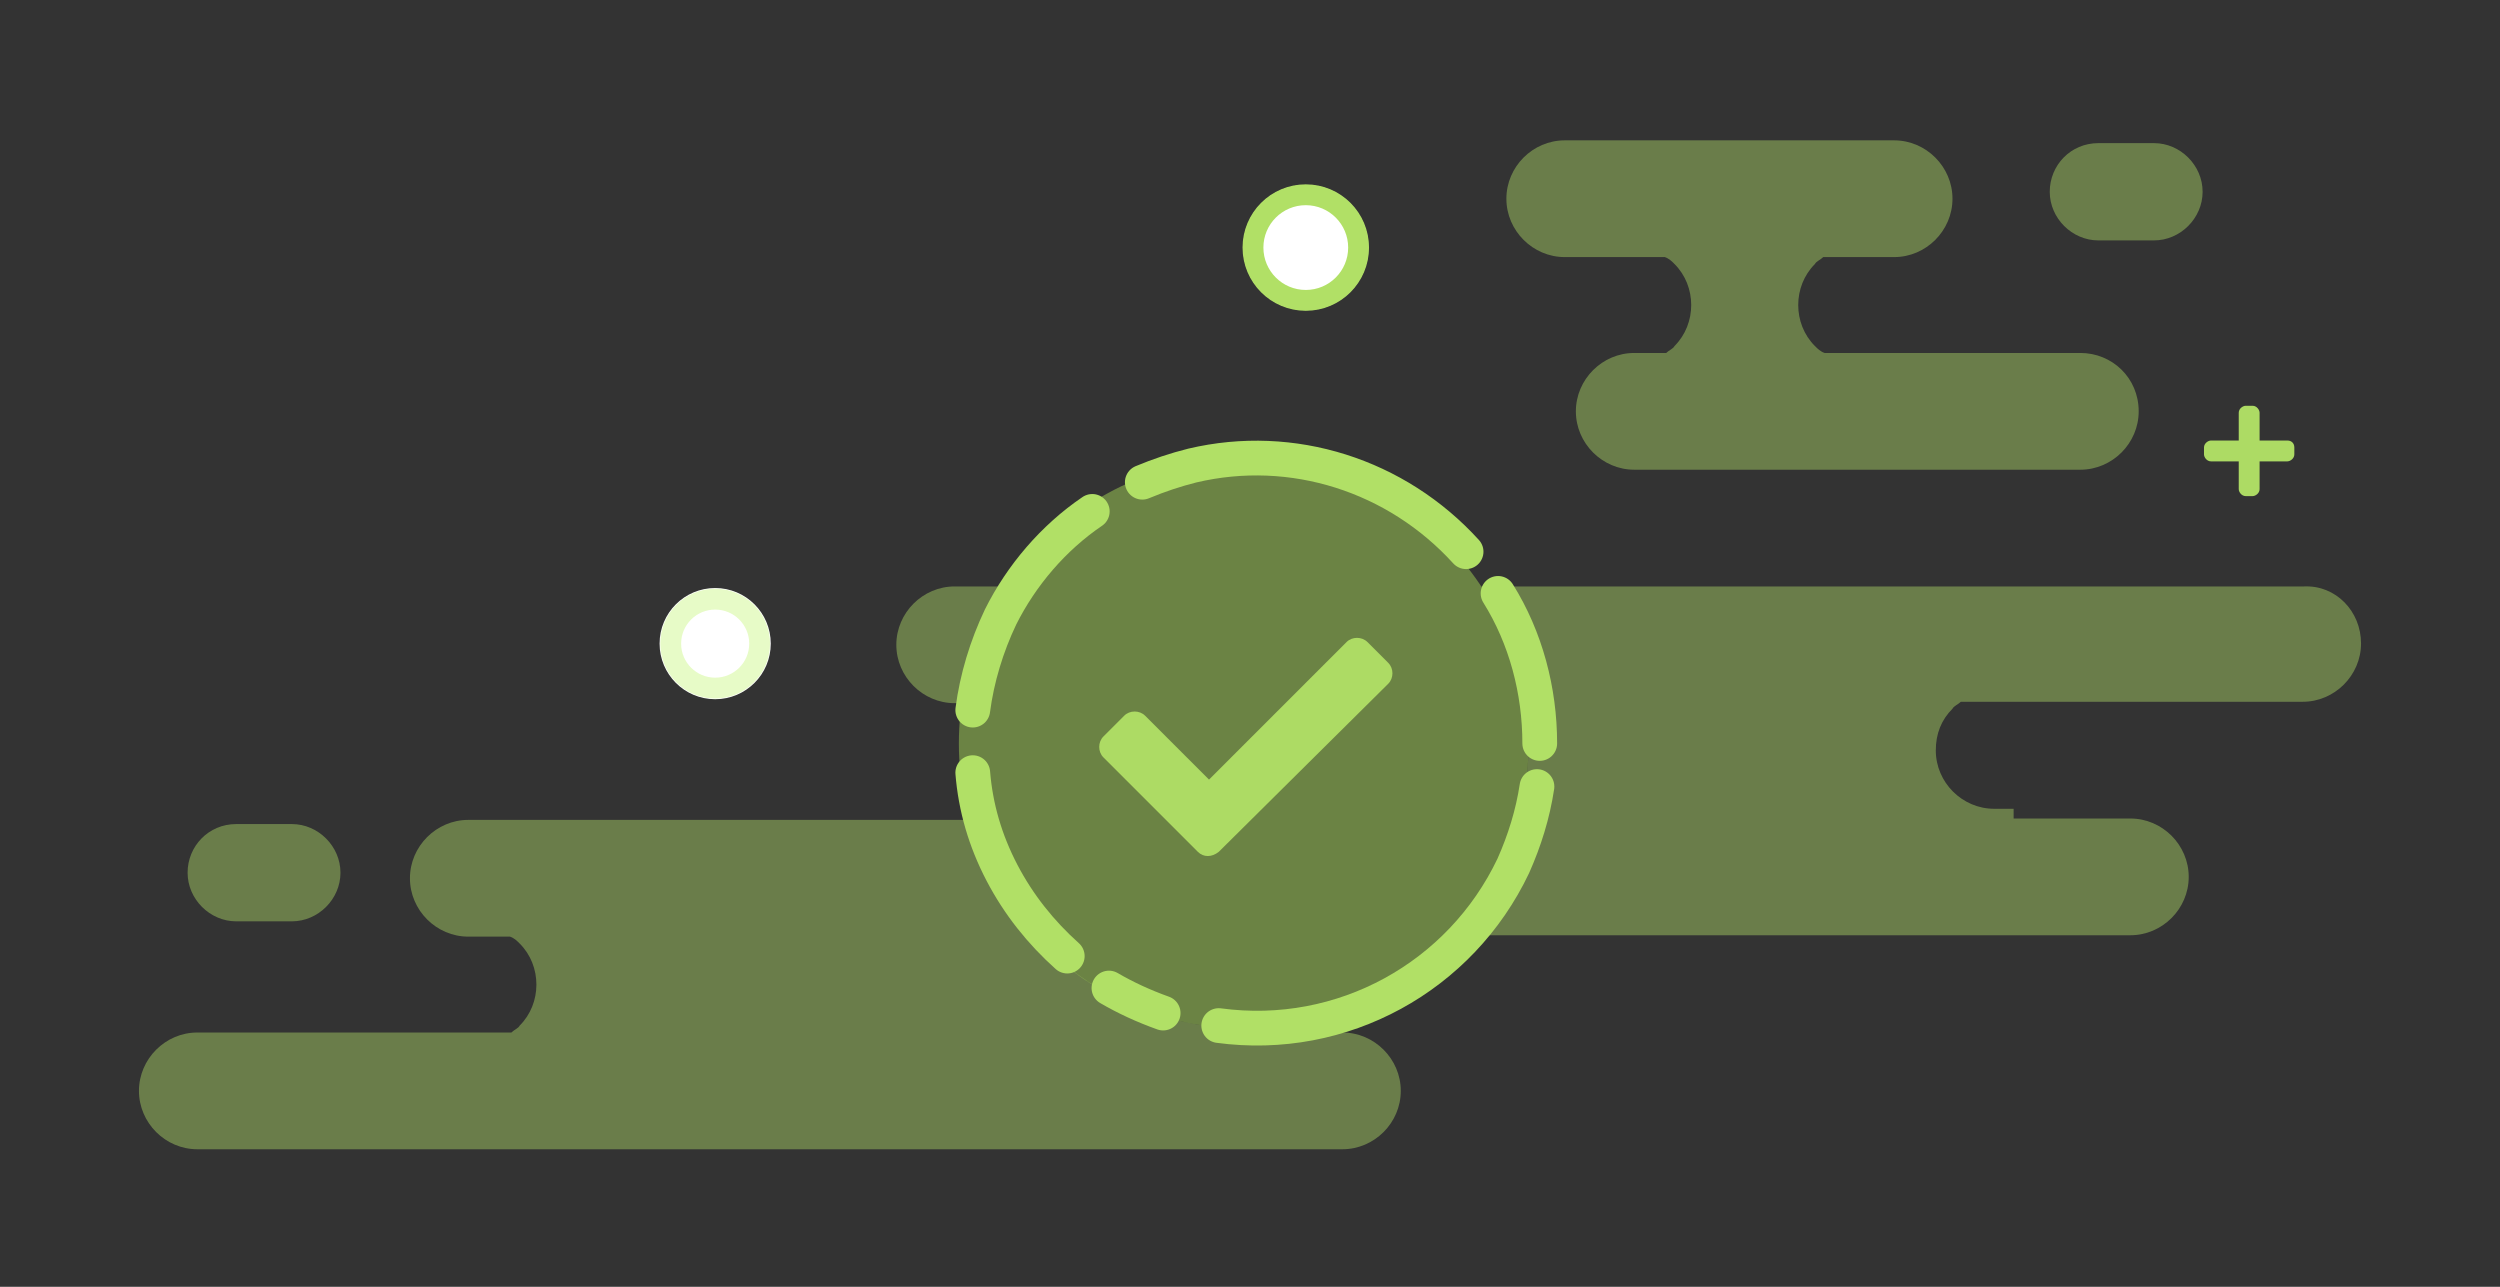 <svg enable-background="new 0 0 179.9 92.6" viewBox="0 0 179.9 92.6" xmlns="http://www.w3.org/2000/svg"><rect x="0" y="0" width="179.9" height="92.6" fill="#333333" stroke="none"/><path d="m0 0h179.9v92.6h-179.9z" fill="none"/><g fill="#c1f370" opacity=".39" transform="translate(70 -97)"><path d="m83.9 126.6c0 2.3-1.9 4.2-4.2 4.2h-32.1c-2.3 0-4.2-1.9-4.2-4.2s1.9-4.2 4.2-4.2h2.3c.2-.2.5-.3.6-.5 1.6-1.6 1.6-4.3 0-5.9-.2-.2-.4-.4-.7-.5h-7.2c-2.3 0-4.2-1.9-4.2-4.2s1.9-4.2 4.2-4.2h23.7c2.3 0 4.2 1.9 4.2 4.2s-1.9 4.2-4.2 4.2h-5.1c-.2.2-.5.3-.6.5-1.6 1.6-1.6 4.3 0 5.9.2.2.4.4.7.5h18.4c2.3 0 4.2 1.8 4.2 4.2z"/><path d="m-5.5 143.4c0-2.3 1.9-4.2 4.2-4.2h3.7c-1.6 2.5-2.8 5.3-3.2 8.4h-.5c-2.3 0-4.2-1.9-4.2-4.2z"/><path d="m30.8 175.5c0 2.3-1.9 4.2-4.2 4.2h-82.4c-2.3 0-4.2-1.9-4.2-4.2s1.9-4.2 4.2-4.2h22.6c.2-.2.5-.3.6-.5 1.6-1.6 1.6-4.3 0-5.9-.2-.2-.4-.4-.7-.5h-3c-2.3 0-4.2-1.9-4.2-4.2s1.9-4.2 4.2-4.2h36.1c2.4 8.6 10.3 15 19.7 15 .4 0 .8 0 1.3-.1.5.2 1.1.4 1.6.4h4.2c2.3 0 4.2 1.9 4.2 4.2z"/><path d="m99.9 143.3c0 2.3-1.9 4.2-4.2 4.2h-24.6c-.2.2-.5.3-.6.5-.8.8-1.2 1.8-1.2 3 0 2.3 1.9 4.2 4.2 4.2h1.4v.7h8.4c2.3 0 4.2 1.9 4.2 4.2s-1.9 4.2-4.2 4.2h-48.6c3.3-3.7 5.3-8.5 5.3-13.8 0-4.2-1.2-8.1-3.4-11.3h59.2c2.3-.1 4.1 1.8 4.1 4.1z"/><path d="m81 107.3h4c1.9 0 3.5 1.6 3.5 3.5s-1.6 3.5-3.5 3.5h-4c-1.9 0-3.5-1.6-3.5-3.5s1.5-3.5 3.5-3.5z"/><path d="m-53 156.3h4c1.9 0 3.5 1.6 3.5 3.5s-1.6 3.5-3.5 3.5h-4c-1.9 0-3.5-1.6-3.5-3.5s1.5-3.5 3.5-3.5z"/></g><circle cx="93.964" cy="17.815" fill="#fff" r="4.5"/><circle cx="93.964" cy="17.815" fill="none" r="3.8" stroke="#b1e066" stroke-width="1.5"/><path d="m164.6 31.7h-2v-2c0-.2-.2-.5-.5-.5h-.5c-.2 0-.5.2-.5.5v2h-2c-.2 0-.5.2-.5.5v.5c0 .2.2.5.5.5h2v2c0 .2.2.5.5.5h.5c.2 0 .5-.2.5-.5v-2h2c.2 0 .5-.2.5-.5v-.5c0-.3-.2-.5-.5-.5z" fill="#addb64"/><circle cx="51.464" cy="46.315" fill="#fff" r="4"/><circle cx="51.464" cy="46.315" fill="none" opacity=".39" r="3.2" stroke="#c1f370" stroke-width="1.5"/><path d="m89.5 33c11.3 0 20.5 9.2 20.5 20.5s-9.2 20.5-20.5 20.5-20.5-9.2-20.5-20.5 9.2-20.5 20.5-20.5z" fill="#befb5e" opacity=".4"/><path d="m86.2 61.3-6.8-6.8c-.4-.4-.4-1.1 0-1.5l1.5-1.5c.4-.4 1.1-.4 1.5 0l4.6 4.6 9.9-9.9c.4-.4 1.1-.4 1.5 0l1.5 1.5c.4.4.4 1.1 0 1.5l-12.2 12.1c-.5.4-1.1.4-1.5 0z" fill="#addb64"/><g fill="none" stroke="#b1e066" stroke-linecap="round" stroke-miterlimit="10" stroke-width="2.5" transform="translate(130 -74)"><path d="m-53.2 142.8c-1.9-1.7-3.5-3.7-4.7-6s-1.9-4.7-2.1-7.2"/><path d="m-46.3 146.9c-1.4-.5-2.7-1.1-3.9-1.8"/><path d="m-19.4 130.6c-.3 2-.9 3.9-1.7 5.7-3.8 8-12.3 12.7-21.2 11.5"/><path d="m-22.2 116.7c2 3.2 3 7 3 10.8"/><path d="m-47.8 108.7c1.2-.5 2.4-.9 3.6-1.2 7.2-1.7 14.7.7 19.7 6.2"/><path d="m-60 125.1c.3-2.3 1-4.6 2-6.7 1.5-3 3.8-5.7 6.6-7.6"/></g></svg>